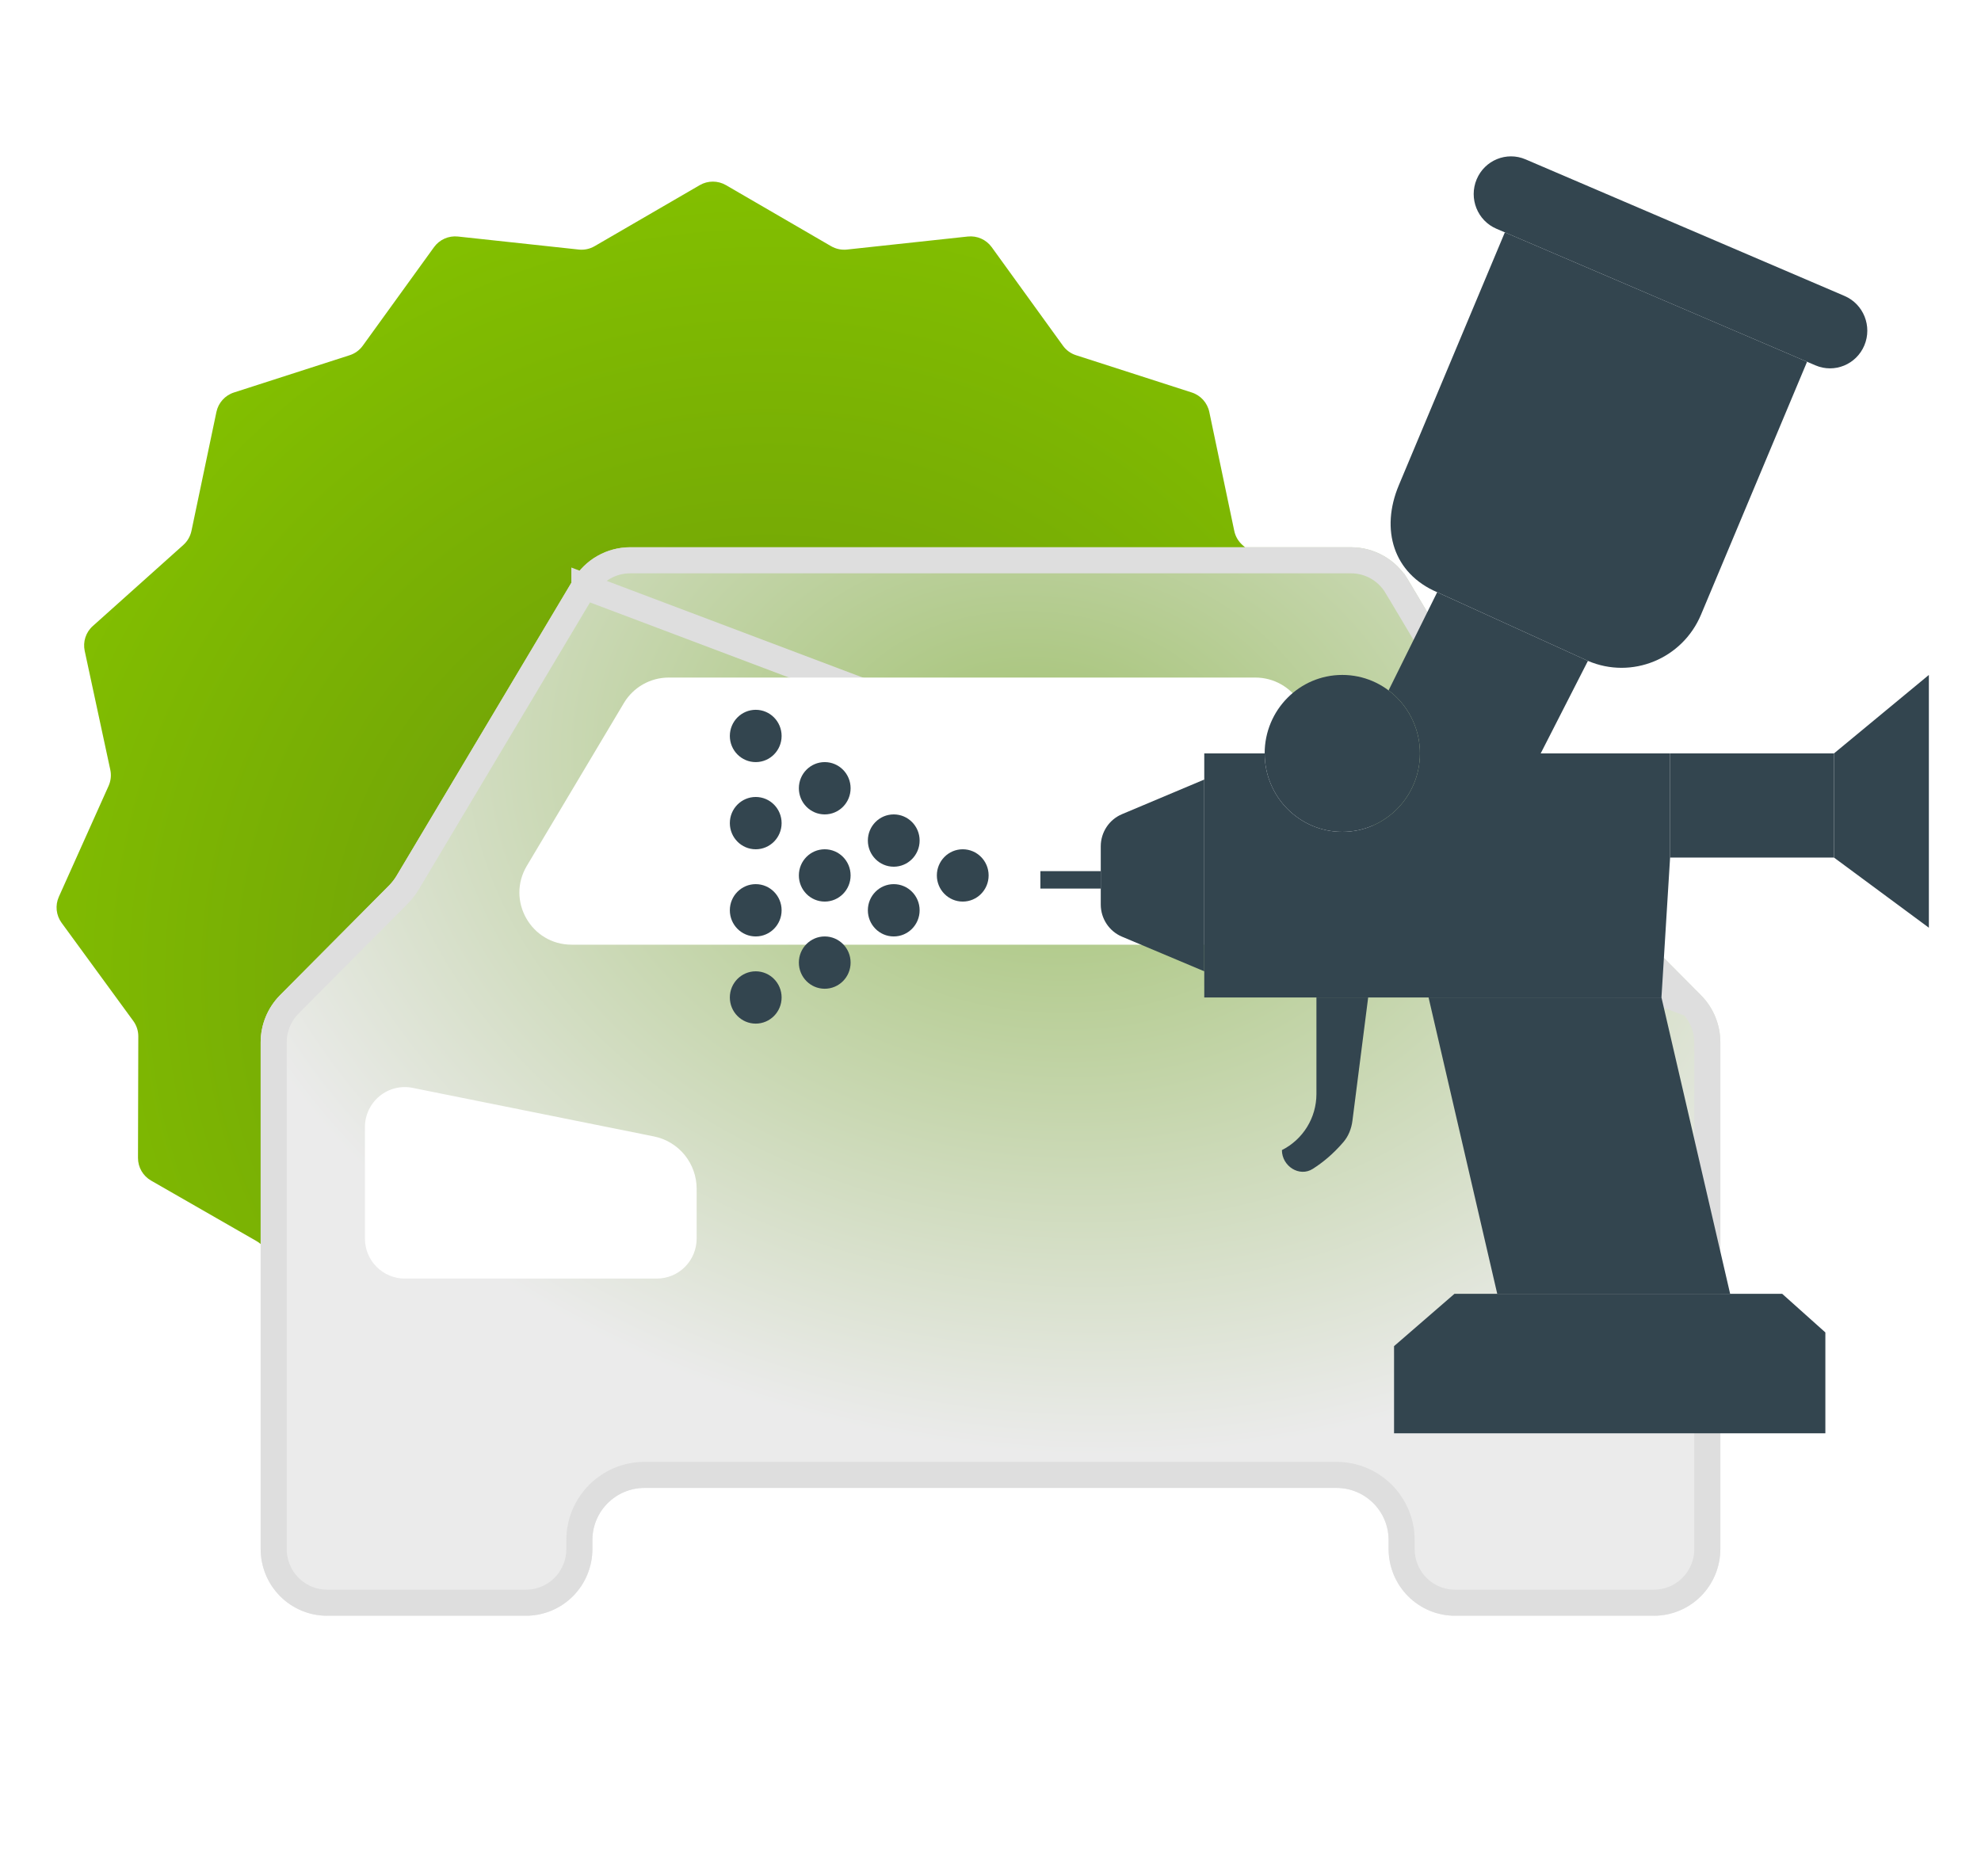 <svg width="76" height="72" viewBox="0 0 76 72" fill="none" xmlns="http://www.w3.org/2000/svg">
<path d="M26.846 7.104C27.157 6.924 27.54 6.924 27.851 7.104L31.883 9.446C32.068 9.553 32.281 9.599 32.493 9.576L37.13 9.076C37.487 9.038 37.837 9.194 38.047 9.485L40.779 13.265C40.903 13.438 41.08 13.566 41.283 13.631L45.722 15.061C46.063 15.171 46.32 15.456 46.394 15.807L47.352 20.372C47.395 20.58 47.505 20.769 47.663 20.911L51.137 24.023C51.404 24.262 51.523 24.627 51.447 24.978L50.466 29.537C50.421 29.745 50.444 29.962 50.531 30.157L52.439 34.412C52.586 34.74 52.546 35.121 52.334 35.411L49.583 39.177C49.457 39.349 49.39 39.556 49.39 39.769L49.402 44.433C49.403 44.792 49.212 45.124 48.9 45.303L44.855 47.624C44.671 47.73 44.525 47.892 44.439 48.087L42.553 52.352C42.407 52.681 42.097 52.906 41.74 52.943L37.101 53.418C36.889 53.44 36.69 53.529 36.532 53.672L33.074 56.801C32.808 57.042 32.433 57.122 32.092 57.01L27.66 55.557C27.457 55.491 27.239 55.491 27.037 55.557L22.605 57.01C22.264 57.122 21.889 57.042 21.623 56.801L18.165 53.672C18.007 53.529 17.808 53.44 17.596 53.418L12.957 52.943C12.6 52.906 12.289 52.681 12.144 52.352L10.258 48.087C10.172 47.892 10.026 47.73 9.841 47.624L5.797 45.303C5.485 45.124 5.293 44.792 5.294 44.433L5.306 39.769C5.307 39.556 5.24 39.349 5.114 39.177L2.363 35.411C2.151 35.121 2.111 34.74 2.258 34.412L4.166 30.157C4.253 29.962 4.276 29.745 4.231 29.537L3.25 24.978C3.174 24.627 3.292 24.262 3.56 24.023L7.034 20.911C7.192 20.769 7.301 20.58 7.345 20.372L8.303 15.807C8.377 15.456 8.633 15.171 8.975 15.061L13.414 13.631C13.617 13.566 13.793 13.438 13.918 13.265L16.65 9.485C16.86 9.194 17.21 9.038 17.567 9.076L22.204 9.576C22.416 9.599 22.629 9.553 22.813 9.446L26.846 7.104Z" fill="url(#paint0_radial_46_402)"/>
<g filter="url(#filter0_b_46_402)">
<path d="M10 39.998C10 39.32 10.268 38.669 10.743 38.189L14.918 33.987C15.033 33.871 15.133 33.742 15.217 33.602L21.989 22.245C22.215 21.866 22.535 21.551 22.918 21.333C23.301 21.115 23.733 21 24.173 21H51.827C52.268 20.999 52.701 21.113 53.085 21.332C53.469 21.55 53.789 21.865 54.016 22.245L60.783 33.601C60.867 33.742 60.967 33.871 61.082 33.987L65.257 38.189C65.733 38.669 66 39.32 66 39.998V59.438C66 60.117 65.732 60.769 65.254 61.249C64.777 61.73 64.13 62 63.455 62H55.818C55.143 62 54.496 61.73 54.018 61.249C53.541 60.769 53.273 60.117 53.273 59.438V59.096C53.273 57.992 52.377 57.096 51.273 57.096H24.727C23.623 57.096 22.727 57.992 22.727 59.096V59.438C22.727 60.117 22.459 60.769 21.982 61.249C21.504 61.73 20.857 62 20.182 62H12.546C11.87 62 11.223 61.73 10.746 61.249C10.268 60.769 10 60.117 10 59.438V39.998Z" fill="url(#paint1_radial_46_402)"/>
<path d="M22.419 22.501L22.419 22.502L15.646 33.858C15.542 34.033 15.416 34.194 15.273 34.339L11.098 38.541C11.098 38.541 11.098 38.541 11.098 38.541C10.716 38.928 10.5 39.452 10.5 39.998C10.5 39.998 10.5 39.998 10.5 39.998V59.438C10.5 59.986 10.716 60.511 11.1 60.897C11.484 61.283 12.004 61.5 12.546 61.5H20.182C20.723 61.5 21.243 61.283 21.627 60.897C22.011 60.511 22.227 59.986 22.227 59.438V59.096C22.227 57.716 23.347 56.596 24.727 56.596H51.273C52.654 56.596 53.773 57.716 53.773 59.096V59.438C53.773 59.986 53.989 60.511 54.373 60.897C54.757 61.283 55.277 61.5 55.818 61.5H63.455C63.996 61.5 64.516 61.283 64.9 60.897C65.284 60.511 65.5 59.986 65.5 59.438V39.998C65.5 39.998 65.5 39.998 65.5 39.998C65.5 39.452 65.284 38.928 64.902 38.542L22.419 22.501ZM22.419 22.501C22.601 22.195 22.858 21.942 23.166 21.767C23.473 21.592 23.82 21.5 24.173 21.5H24.173L51.827 21.5L51.828 21.5C52.182 21.499 52.529 21.591 52.838 21.766C53.146 21.942 53.404 22.195 53.586 22.501L53.587 22.501L60.354 33.857C60.458 34.033 60.584 34.194 60.728 34.339L64.902 38.541L22.419 22.501Z" stroke="#DEDEDE"/>
</g>
<path d="M53.607 33.226C54.402 34.559 53.441 36.25 51.889 36.25H21.929C20.377 36.25 19.416 34.559 20.211 33.226L23.936 26.976C24.297 26.371 24.95 26 25.654 26H48.164C48.869 26 49.521 26.371 49.882 26.976L53.607 33.226ZM26.727 45.618V47.525C26.727 47.933 26.566 48.324 26.28 48.612C25.994 48.901 25.605 49.062 25.2 49.062H15.527C15.122 49.062 14.734 48.901 14.447 48.612C14.161 48.324 14 47.933 14 47.525V43.251C14 43.023 14.05 42.799 14.147 42.593C14.244 42.388 14.385 42.206 14.56 42.062C14.735 41.918 14.939 41.815 15.158 41.76C15.377 41.705 15.606 41.699 15.828 41.744L25.093 43.609C25.554 43.703 25.969 43.954 26.267 44.32C26.564 44.687 26.727 45.145 26.727 45.618Z" fill="white"/>
<path d="M54.475 28.91C54.475 30.572 53.141 31.92 51.496 31.92C49.852 31.92 48.518 30.572 48.518 28.91C48.518 27.247 49.852 25.899 51.496 25.899C53.141 25.899 54.475 27.247 54.475 28.91Z" fill="#33454F"/>
<path d="M37.928 33.592C37.928 34.147 37.484 34.596 36.935 34.596C36.387 34.596 35.942 34.147 35.942 33.592C35.942 33.038 36.387 32.589 36.935 32.589C37.484 32.589 37.928 33.038 37.928 33.592Z" fill="#33454F"/>
<path d="M32.633 33.592C32.633 34.147 32.189 34.596 31.64 34.596C31.092 34.596 30.648 34.147 30.648 33.592C30.648 33.038 31.092 32.589 31.64 32.589C32.189 32.589 32.633 33.038 32.633 33.592Z" fill="#33454F"/>
<path d="M29.986 31.585C29.986 32.14 29.541 32.589 28.993 32.589C28.445 32.589 28 32.14 28 31.585C28 31.031 28.445 30.582 28.993 30.582C29.541 30.582 29.986 31.031 29.986 31.585Z" fill="#33454F"/>
<path d="M35.281 34.93C35.281 35.485 34.836 35.934 34.288 35.934C33.739 35.934 33.295 35.485 33.295 34.93C33.295 34.376 33.739 33.927 34.288 33.927C34.836 33.927 35.281 34.376 35.281 34.93Z" fill="#33454F"/>
<path d="M32.633 36.937C32.633 37.492 32.189 37.941 31.64 37.941C31.092 37.941 30.648 37.492 30.648 36.937C30.648 36.383 31.092 35.934 31.64 35.934C32.189 35.934 32.633 36.383 32.633 36.937Z" fill="#33454F"/>
<path d="M29.986 34.93C29.986 35.485 29.541 35.934 28.993 35.934C28.445 35.934 28 35.485 28 34.93C28 34.376 28.445 33.927 28.993 33.927C29.541 33.927 29.986 34.376 29.986 34.93Z" fill="#33454F"/>
<path d="M29.986 38.275C29.986 38.83 29.541 39.279 28.993 39.279C28.445 39.279 28 38.83 28 38.275C28 37.721 28.445 37.272 28.993 37.272C29.541 37.272 29.986 37.721 29.986 38.275Z" fill="#33454F"/>
<path d="M35.281 32.254C35.281 32.809 34.836 33.258 34.288 33.258C33.739 33.258 33.295 32.809 33.295 32.254C33.295 31.7 33.739 31.251 34.288 31.251C34.836 31.251 35.281 31.7 35.281 32.254Z" fill="#33454F"/>
<path d="M32.633 30.247C32.633 30.802 32.189 31.251 31.64 31.251C31.092 31.251 30.648 30.802 30.648 30.247C30.648 29.693 31.092 29.244 31.64 29.244C32.189 29.244 32.633 29.693 32.633 30.247Z" fill="#33454F"/>
<path d="M29.986 28.241C29.986 28.795 29.541 29.244 28.993 29.244C28.445 29.244 28 28.795 28 28.241C28 27.686 28.445 27.237 28.993 27.237C29.541 27.237 29.986 27.686 29.986 28.241Z" fill="#33454F"/>
<path d="M56.651 6.882C56.959 6.147 57.799 5.803 58.527 6.115L70.766 11.357C71.493 11.669 71.833 12.517 71.525 13.253C71.217 13.988 70.377 14.332 69.649 14.02L57.41 8.778C56.683 8.467 56.343 7.618 56.651 6.882Z" fill="#33454F"/>
<path d="M46.201 37.272V29.913L43.045 31.242C42.551 31.45 42.23 31.937 42.23 32.477V33.428V34.097V34.707C42.23 35.248 42.551 35.735 43.045 35.943L46.201 37.272Z" fill="#33454F"/>
<path d="M69.327 13.882L57.733 8.916L53.665 18.62C52.952 20.321 53.454 22.004 55.137 22.725L60.92 25.36C62.603 26.081 64.546 25.286 65.259 23.585L69.327 13.882Z" fill="#33454F"/>
<path d="M54.475 28.91H59.108L60.92 25.36L55.137 22.725L53.272 26.492C54.002 27.041 54.475 27.919 54.475 28.91Z" fill="#33454F"/>
<path d="M42.23 33.428H39.914V34.097H42.23V33.428Z" fill="#33454F"/>
<path d="M52.489 38.275H50.504V41.98C50.504 42.89 49.992 43.722 49.18 44.132C49.18 44.745 49.848 45.182 50.365 44.852C50.735 44.616 51.133 44.297 51.536 43.828C51.736 43.596 51.848 43.304 51.886 43.001L52.489 38.275Z" fill="#33454F"/>
<path d="M64.072 28.91H59.108H54.475C54.475 30.572 53.141 31.92 51.496 31.92C49.852 31.92 48.518 30.572 48.518 28.91H46.201V29.913V37.272V38.275H50.504H52.489H54.806H63.741L64.072 32.907V28.91Z" fill="#33454F"/>
<path d="M54.806 38.275L57.441 49.648H66.376L63.741 38.275H54.806Z" fill="#33454F"/>
<path d="M70.36 32.907V28.91H64.072V32.907H70.36Z" fill="#33454F"/>
<path d="M74 25.899L70.36 28.91V32.907L74 35.599V25.899Z" fill="#33454F"/>
<path d="M68.374 49.648H66.376H57.441H55.799L53.482 51.655V55H70.029V51.129L68.374 49.648Z" fill="#33454F"/>
<defs>
<filter id="filter0_b_46_402" x="-2.4" y="8.6" width="80.8" height="65.8" filterUnits="userSpaceOnUse" color-interpolation-filters="sRGB">
<feFlood flood-opacity="0" result="BackgroundImageFix"/>
<feGaussianBlur in="BackgroundImageFix" stdDeviation="6.2"/>
<feComposite in2="SourceAlpha" operator="in" result="effect1_backgroundBlur_46_402"/>
<feBlend mode="normal" in="SourceGraphic" in2="effect1_backgroundBlur_46_402" result="shape"/>
</filter>
<radialGradient id="paint0_radial_46_402" cx="0" cy="0" r="1" gradientUnits="userSpaceOnUse" gradientTransform="translate(29.476 37.422) rotate(-68.652) scale(30.29 30.29)">
<stop stop-color="#82BF00"/>
<stop offset="0" stop-color="#68930C"/>
<stop offset="1" stop-color="#82BF00"/>
</radialGradient>
<radialGradient id="paint1_radial_46_402" cx="0" cy="0" r="1" gradientUnits="userSpaceOnUse" gradientTransform="translate(40 30) rotate(97.988) scale(33.284 43.77)">
<stop stop-color="#7FAE38"/>
<stop offset="0" stop-color="#A1C170"/>
<stop offset="0.77" stop-color="#EBEBEB"/>
</radialGradient>
</defs>
</svg>
